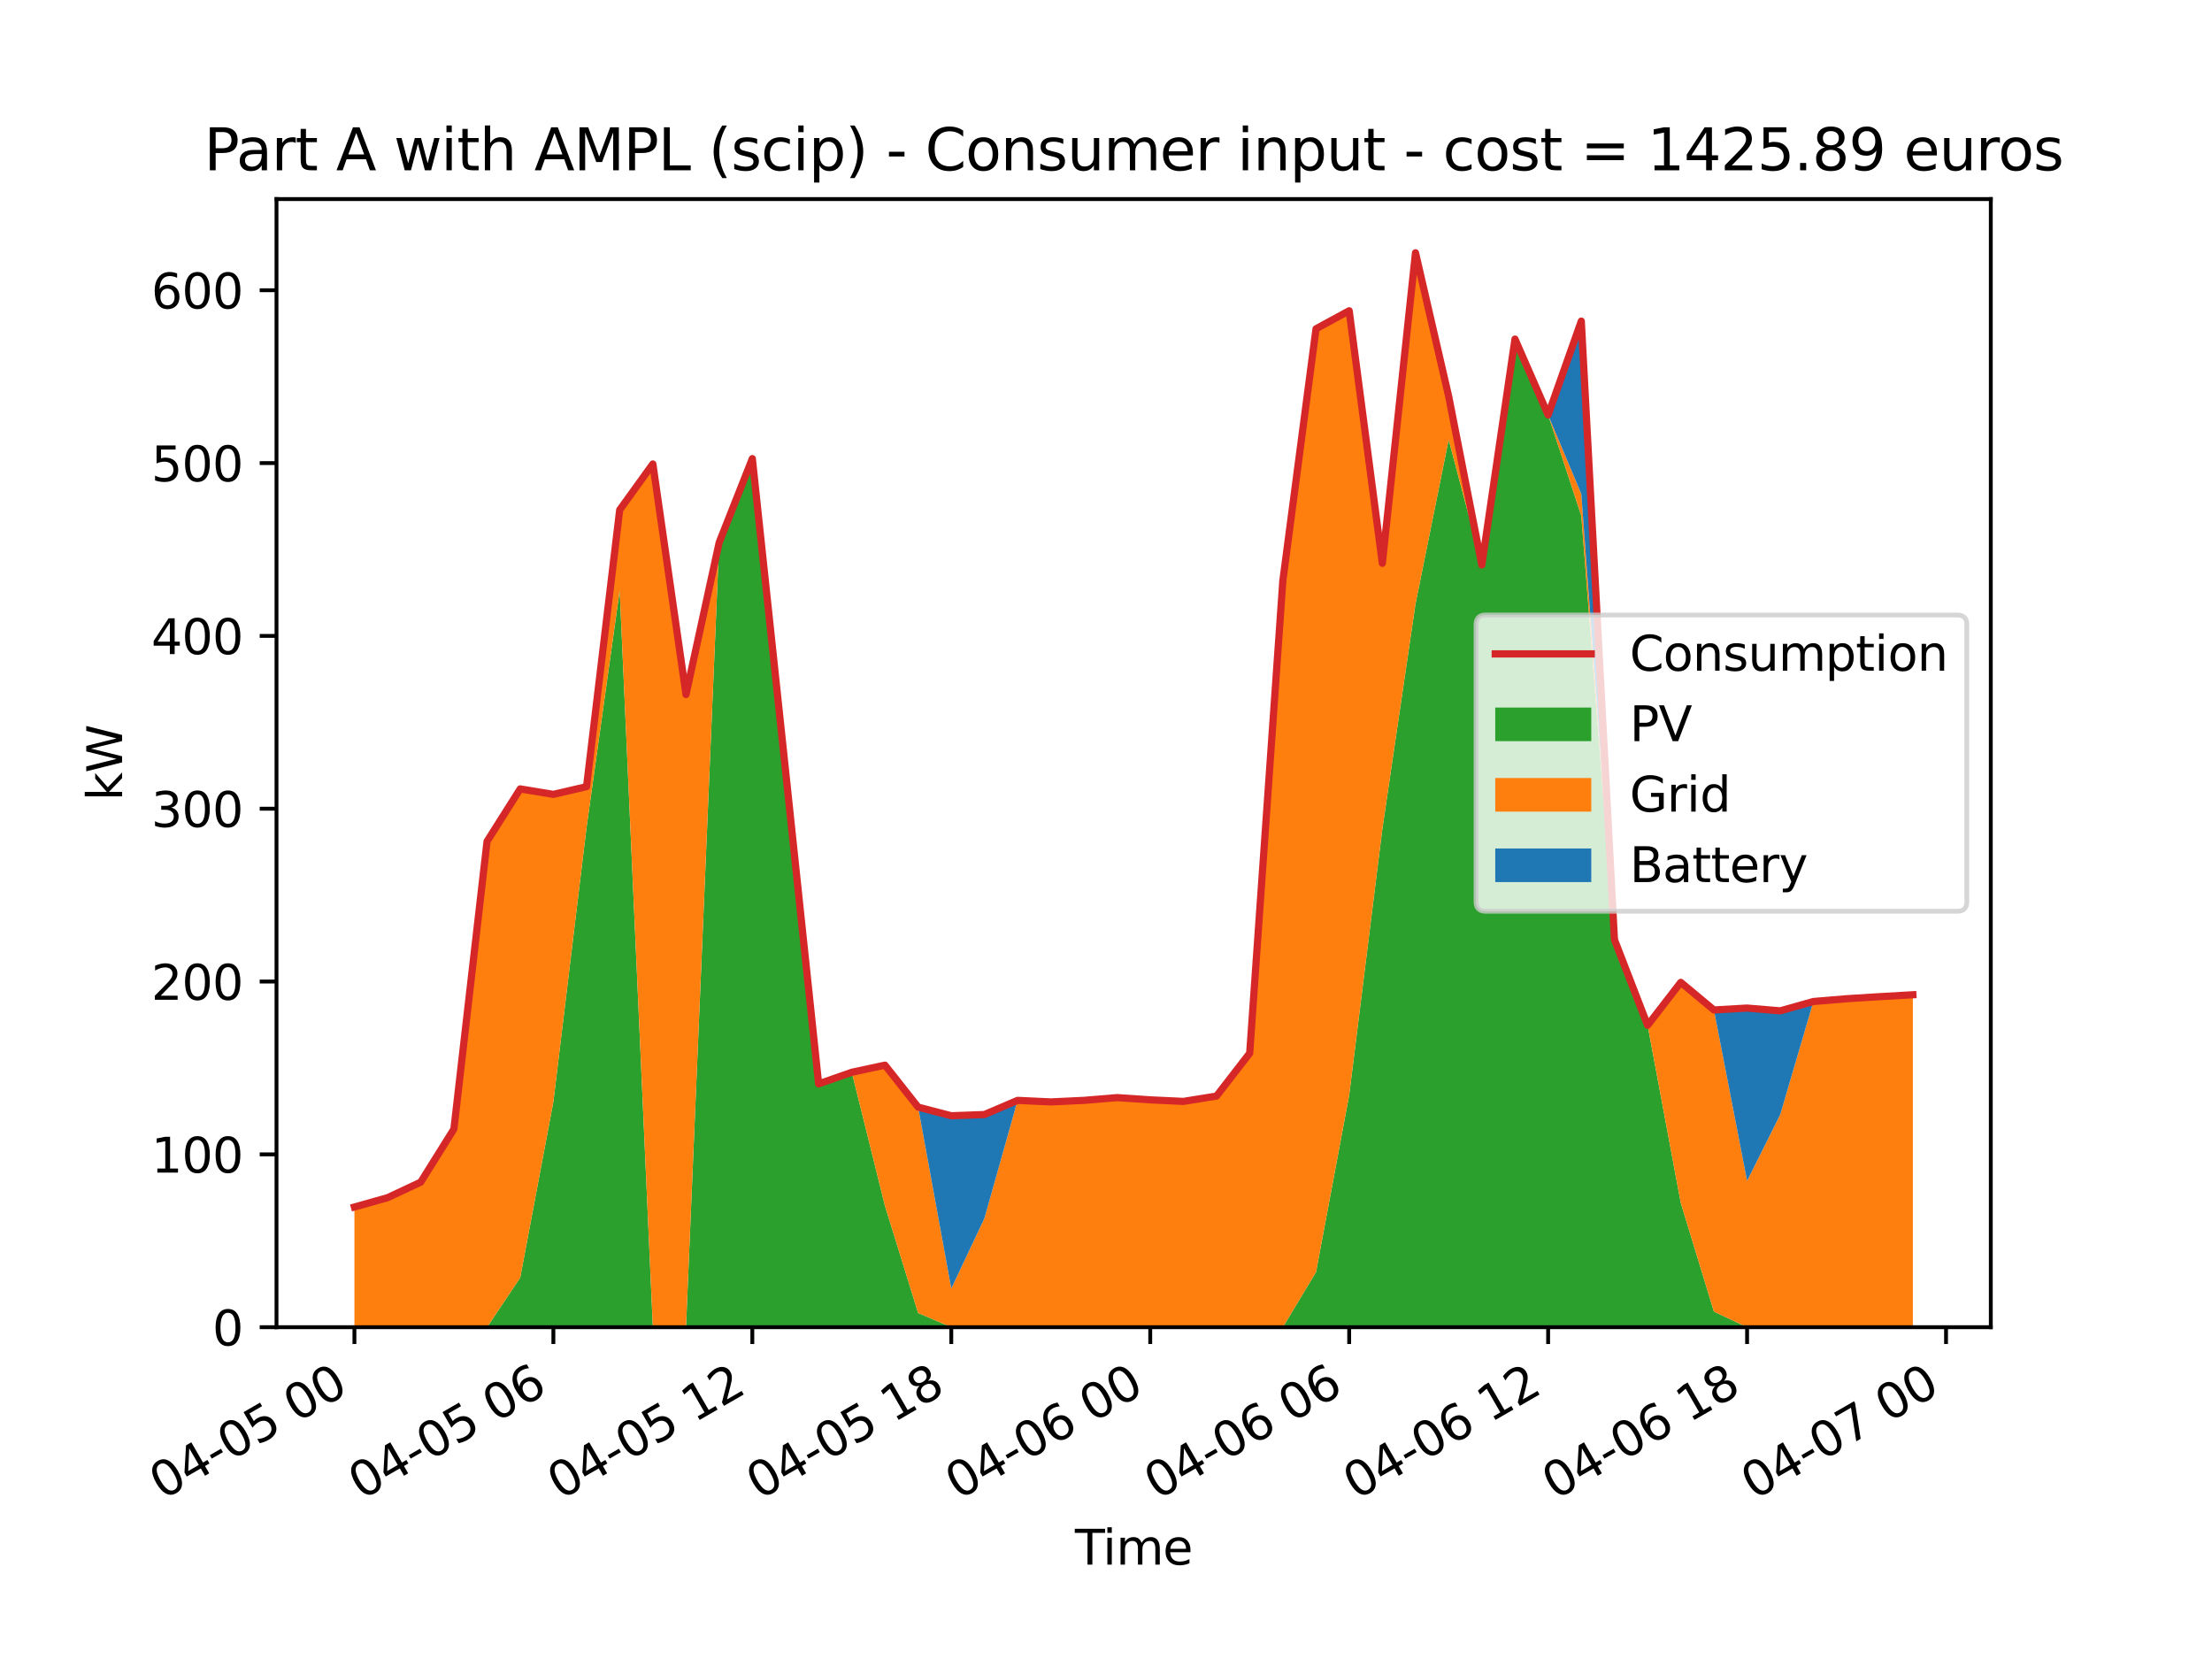 <?xml version="1.0" encoding="utf-8" standalone="no"?>
<!DOCTYPE svg PUBLIC "-//W3C//DTD SVG 1.1//EN"
  "http://www.w3.org/Graphics/SVG/1.1/DTD/svg11.dtd">
<svg xmlns:xlink="http://www.w3.org/1999/xlink" width="460.8pt" height="345.6pt" viewBox="0 0 460.8 345.6" xmlns="http://www.w3.org/2000/svg" version="1.1">
 <defs>
  <style type="text/css">*{stroke-linejoin: round; stroke-linecap: butt}</style>
 </defs>
 <g id="figure_1">
  <g id="patch_1">
   <path d="M 0 345.6 
L 460.8 345.6 
L 460.8 0 
L 0 0 
z
" style="fill: #ffffff"/>
  </g>
  <g id="axes_1">
   <g id="patch_2">
    <path d="M 57.6 276.48 
L 414.72 276.48 
L 414.72 41.472 
L 57.6 41.472 
z
" style="fill: #ffffff"/>
   </g>
   <g id="FillBetweenPolyCollection_1">
    <path d="M 73.833 276.48 
L 73.833 276.48 
L 80.74 276.48 
L 87.648 276.48 
L 94.555 276.48 
L 101.463 276.48 
L 108.37 276.48 
L 115.278 276.48 
L 122.186 276.48 
L 129.093 276.48 
L 136.001 276.48 
L 142.908 276.48 
L 149.816 276.48 
L 156.723 276.48 
L 163.631 276.48 
L 170.538 276.48 
L 177.446 276.48 
L 184.353 276.48 
L 191.261 276.48 
L 198.169 276.48 
L 205.076 276.48 
L 211.984 276.48 
L 218.891 276.48 
L 225.799 276.48 
L 232.706 276.48 
L 239.614 276.48 
L 246.521 276.48 
L 253.429 276.48 
L 260.336 276.48 
L 267.244 276.48 
L 274.151 276.48 
L 281.059 276.48 
L 287.967 276.48 
L 294.874 276.48 
L 301.782 276.48 
L 308.689 276.48 
L 315.597 276.48 
L 322.504 276.48 
L 329.412 276.48 
L 336.319 276.48 
L 343.227 276.48 
L 350.134 276.48 
L 357.042 276.48 
L 363.95 276.48 
L 370.857 276.48 
L 377.765 276.48 
L 384.672 276.48 
L 391.58 276.48 
L 398.487 276.48 
L 398.487 276.48 
L 398.487 276.48 
L 391.58 276.48 
L 384.672 276.48 
L 377.765 276.48 
L 370.857 276.48 
L 363.95 276.48 
L 357.042 273.228 
L 350.134 250.578 
L 343.227 213.59 
L 336.319 195.737 
L 329.412 107.442 
L 322.504 86.435 
L 315.597 70.637 
L 308.689 117.687 
L 301.782 91.593 
L 294.874 125.804 
L 287.967 172.698 
L 281.059 228.133 
L 274.151 264.995 
L 267.244 276.479 
L 260.336 276.48 
L 253.429 276.48 
L 246.521 276.48 
L 239.614 276.48 
L 232.706 276.48 
L 225.799 276.48 
L 218.891 276.48 
L 211.984 276.48 
L 205.076 276.48 
L 198.169 276.48 
L 191.261 273.517 
L 184.353 251.199 
L 177.446 223.374 
L 170.538 225.79 
L 163.631 160.414 
L 156.723 95.539 
L 149.816 113.02 
L 142.908 276.48 
L 136.001 276.48 
L 129.093 122.977 
L 122.186 172.388 
L 115.278 229.52 
L 108.37 266.156 
L 101.463 276.48 
L 94.555 276.48 
L 87.648 276.48 
L 80.74 276.48 
L 73.833 276.48 
z
" clip-path="url(#pc0f79b8532)" style="fill: #2ca02c"/>
   </g>
   <g id="FillBetweenPolyCollection_2">
    <path d="M 73.833 251.443 
L 73.833 276.48 
L 80.74 276.48 
L 87.648 276.48 
L 94.555 276.48 
L 101.463 276.48 
L 108.37 266.156 
L 115.278 229.52 
L 122.186 172.388 
L 129.093 122.977 
L 136.001 276.48 
L 142.908 276.48 
L 149.816 113.02 
L 156.723 95.539 
L 163.631 160.414 
L 170.538 225.79 
L 177.446 223.374 
L 184.353 251.199 
L 191.261 273.517 
L 198.169 276.48 
L 205.076 276.48 
L 211.984 276.48 
L 218.891 276.48 
L 225.799 276.48 
L 232.706 276.48 
L 239.614 276.48 
L 246.521 276.48 
L 253.429 276.48 
L 260.336 276.48 
L 267.244 276.479 
L 274.151 264.995 
L 281.059 228.133 
L 287.967 172.698 
L 294.874 125.804 
L 301.782 91.593 
L 308.689 117.687 
L 315.597 70.637 
L 322.504 86.435 
L 329.412 107.442 
L 336.319 195.737 
L 343.227 213.59 
L 350.134 250.578 
L 357.042 273.228 
L 363.95 276.48 
L 370.857 276.48 
L 377.765 276.48 
L 384.672 276.48 
L 391.58 276.48 
L 398.487 276.48 
L 398.487 207.227 
L 398.487 207.227 
L 391.58 207.623 
L 384.672 208.055 
L 377.765 208.631 
L 370.857 232.178 
L 363.95 246.003 
L 357.042 210.394 
L 350.134 204.644 
L 343.227 213.59 
L 336.319 195.737 
L 329.412 102.899 
L 322.504 86.435 
L 315.597 70.637 
L 308.689 117.687 
L 301.782 82.563 
L 294.874 52.663 
L 287.967 117.349 
L 281.059 64.736 
L 274.151 68.495 
L 267.244 120.936 
L 260.336 219.398 
L 253.429 228.327 
L 246.521 229.443 
L 239.614 229.119 
L 232.706 228.651 
L 225.799 229.227 
L 218.891 229.551 
L 211.984 229.227 
L 205.076 253.782 
L 198.169 268.435 
L 191.261 230.634 
L 184.353 221.889 
L 177.446 223.374 
L 170.538 225.79 
L 163.631 160.414 
L 156.723 95.539 
L 149.816 113.02 
L 142.908 144.684 
L 136.001 96.651 
L 129.093 106.223 
L 122.186 163.874 
L 115.278 165.483 
L 108.37 164.343 
L 101.463 175.268 
L 94.555 235.205 
L 87.648 246.258 
L 80.74 249.498 
L 73.833 251.443 
z
" clip-path="url(#pc0f79b8532)" style="fill: #ff7f0e"/>
   </g>
   <g id="FillBetweenPolyCollection_3">
    <path d="M 73.833 251.443 
L 73.833 251.443 
L 80.74 249.498 
L 87.648 246.258 
L 94.555 235.205 
L 101.463 175.268 
L 108.37 164.343 
L 115.278 165.483 
L 122.186 163.874 
L 129.093 106.223 
L 136.001 96.651 
L 142.908 144.684 
L 149.816 113.02 
L 156.723 95.539 
L 163.631 160.414 
L 170.538 225.79 
L 177.446 223.374 
L 184.353 221.889 
L 191.261 230.634 
L 198.169 268.435 
L 205.076 253.782 
L 211.984 229.227 
L 218.891 229.551 
L 225.799 229.227 
L 232.706 228.651 
L 239.614 229.119 
L 246.521 229.443 
L 253.429 228.327 
L 260.336 219.398 
L 267.244 120.936 
L 274.151 68.495 
L 281.059 64.736 
L 287.967 117.349 
L 294.874 52.663 
L 301.782 82.563 
L 308.689 117.687 
L 315.597 70.637 
L 322.504 86.435 
L 329.412 102.899 
L 336.319 195.737 
L 343.227 213.59 
L 350.134 204.644 
L 357.042 210.394 
L 363.95 246.003 
L 370.857 232.178 
L 377.765 208.631 
L 384.672 208.055 
L 391.58 207.623 
L 398.487 207.227 
L 398.487 207.227 
L 398.487 207.227 
L 391.58 207.623 
L 384.672 208.055 
L 377.765 208.631 
L 370.857 210.575 
L 363.95 209.999 
L 357.042 210.394 
L 350.134 204.644 
L 343.227 213.59 
L 336.319 195.737 
L 329.412 66.895 
L 322.504 86.435 
L 315.597 70.637 
L 308.689 117.687 
L 301.782 82.563 
L 294.874 52.663 
L 287.967 117.349 
L 281.059 64.736 
L 274.151 68.495 
L 267.244 120.936 
L 260.336 219.398 
L 253.429 228.327 
L 246.521 229.443 
L 239.614 229.119 
L 232.706 228.651 
L 225.799 229.227 
L 218.891 229.551 
L 211.984 229.227 
L 205.076 232.179 
L 198.169 232.431 
L 191.261 230.634 
L 184.353 221.889 
L 177.446 223.374 
L 170.538 225.79 
L 163.631 160.414 
L 156.723 95.539 
L 149.816 113.02 
L 142.908 144.684 
L 136.001 96.651 
L 129.093 106.223 
L 122.186 163.874 
L 115.278 165.483 
L 108.37 164.343 
L 101.463 175.268 
L 94.555 235.205 
L 87.648 246.258 
L 80.74 249.498 
L 73.833 251.443 
z
" clip-path="url(#pc0f79b8532)" style="fill: #1f77b4"/>
   </g>
   <g id="matplotlib.axis_1">
    <g id="xtick_1">
     <g id="line2d_1">
      <defs>
       <path id="md1199a2b1f" d="M 0 0 
L 0 3.5 
" style="stroke: #000000; stroke-width: 0.8"/>
      </defs>
      <g>
       <use xlink:href="#md1199a2b1f" x="73.833" y="276.48" style="stroke: #000000; stroke-width: 0.8"/>
      </g>
     </g>
     <g id="text_1">
      <!-- 04-05 00 -->
      <g transform="translate(33.856 312.541) rotate(-30) scale(0.1 -0.1)">
       <defs>
        <path id="DejaVuSans-30" d="M 2034 4250 
Q 1547 4250 1301 3770 
Q 1056 3291 1056 2328 
Q 1056 1369 1301 889 
Q 1547 409 2034 409 
Q 2525 409 2770 889 
Q 3016 1369 3016 2328 
Q 3016 3291 2770 3770 
Q 2525 4250 2034 4250 
z
M 2034 4750 
Q 2819 4750 3233 4129 
Q 3647 3509 3647 2328 
Q 3647 1150 3233 529 
Q 2819 -91 2034 -91 
Q 1250 -91 836 529 
Q 422 1150 422 2328 
Q 422 3509 836 4129 
Q 1250 4750 2034 4750 
z
" transform="scale(0.016)"/>
        <path id="DejaVuSans-34" d="M 2419 4116 
L 825 1625 
L 2419 1625 
L 2419 4116 
z
M 2253 4666 
L 3047 4666 
L 3047 1625 
L 3713 1625 
L 3713 1100 
L 3047 1100 
L 3047 0 
L 2419 0 
L 2419 1100 
L 313 1100 
L 313 1709 
L 2253 4666 
z
" transform="scale(0.016)"/>
        <path id="DejaVuSans-2d" d="M 313 2009 
L 1997 2009 
L 1997 1497 
L 313 1497 
L 313 2009 
z
" transform="scale(0.016)"/>
        <path id="DejaVuSans-35" d="M 691 4666 
L 3169 4666 
L 3169 4134 
L 1269 4134 
L 1269 2991 
Q 1406 3038 1543 3061 
Q 1681 3084 1819 3084 
Q 2600 3084 3056 2656 
Q 3513 2228 3513 1497 
Q 3513 744 3044 326 
Q 2575 -91 1722 -91 
Q 1428 -91 1123 -41 
Q 819 9 494 109 
L 494 744 
Q 775 591 1075 516 
Q 1375 441 1709 441 
Q 2250 441 2565 725 
Q 2881 1009 2881 1497 
Q 2881 1984 2565 2268 
Q 2250 2553 1709 2553 
Q 1456 2553 1204 2497 
Q 953 2441 691 2322 
L 691 4666 
z
" transform="scale(0.016)"/>
        <path id="DejaVuSans-20" transform="scale(0.016)"/>
       </defs>
       <use xlink:href="#DejaVuSans-30"/>
       <use xlink:href="#DejaVuSans-34" transform="translate(63.623 0)"/>
       <use xlink:href="#DejaVuSans-2d" transform="translate(127.246 0)"/>
       <use xlink:href="#DejaVuSans-30" transform="translate(163.33 0)"/>
       <use xlink:href="#DejaVuSans-35" transform="translate(226.953 0)"/>
       <use xlink:href="#DejaVuSans-20" transform="translate(290.576 0)"/>
       <use xlink:href="#DejaVuSans-30" transform="translate(322.363 0)"/>
       <use xlink:href="#DejaVuSans-30" transform="translate(385.986 0)"/>
      </g>
     </g>
    </g>
    <g id="xtick_2">
     <g id="line2d_2">
      <g>
       <use xlink:href="#md1199a2b1f" x="115.278" y="276.48" style="stroke: #000000; stroke-width: 0.8"/>
      </g>
     </g>
     <g id="text_2">
      <!-- 04-05 06 -->
      <g transform="translate(75.301 312.541) rotate(-30) scale(0.1 -0.1)">
       <defs>
        <path id="DejaVuSans-36" d="M 2113 2584 
Q 1688 2584 1439 2293 
Q 1191 2003 1191 1497 
Q 1191 994 1439 701 
Q 1688 409 2113 409 
Q 2538 409 2786 701 
Q 3034 994 3034 1497 
Q 3034 2003 2786 2293 
Q 2538 2584 2113 2584 
z
M 3366 4563 
L 3366 3988 
Q 3128 4100 2886 4159 
Q 2644 4219 2406 4219 
Q 1781 4219 1451 3797 
Q 1122 3375 1075 2522 
Q 1259 2794 1537 2939 
Q 1816 3084 2150 3084 
Q 2853 3084 3261 2657 
Q 3669 2231 3669 1497 
Q 3669 778 3244 343 
Q 2819 -91 2113 -91 
Q 1303 -91 875 529 
Q 447 1150 447 2328 
Q 447 3434 972 4092 
Q 1497 4750 2381 4750 
Q 2619 4750 2861 4703 
Q 3103 4656 3366 4563 
z
" transform="scale(0.016)"/>
       </defs>
       <use xlink:href="#DejaVuSans-30"/>
       <use xlink:href="#DejaVuSans-34" transform="translate(63.623 0)"/>
       <use xlink:href="#DejaVuSans-2d" transform="translate(127.246 0)"/>
       <use xlink:href="#DejaVuSans-30" transform="translate(163.33 0)"/>
       <use xlink:href="#DejaVuSans-35" transform="translate(226.953 0)"/>
       <use xlink:href="#DejaVuSans-20" transform="translate(290.576 0)"/>
       <use xlink:href="#DejaVuSans-30" transform="translate(322.363 0)"/>
       <use xlink:href="#DejaVuSans-36" transform="translate(385.986 0)"/>
      </g>
     </g>
    </g>
    <g id="xtick_3">
     <g id="line2d_3">
      <g>
       <use xlink:href="#md1199a2b1f" x="156.723" y="276.48" style="stroke: #000000; stroke-width: 0.8"/>
      </g>
     </g>
     <g id="text_3">
      <!-- 04-05 12 -->
      <g transform="translate(116.746 312.541) rotate(-30) scale(0.1 -0.1)">
       <defs>
        <path id="DejaVuSans-31" d="M 794 531 
L 1825 531 
L 1825 4091 
L 703 3866 
L 703 4441 
L 1819 4666 
L 2450 4666 
L 2450 531 
L 3481 531 
L 3481 0 
L 794 0 
L 794 531 
z
" transform="scale(0.016)"/>
        <path id="DejaVuSans-32" d="M 1228 531 
L 3431 531 
L 3431 0 
L 469 0 
L 469 531 
Q 828 903 1448 1529 
Q 2069 2156 2228 2338 
Q 2531 2678 2651 2914 
Q 2772 3150 2772 3378 
Q 2772 3750 2511 3984 
Q 2250 4219 1831 4219 
Q 1534 4219 1204 4116 
Q 875 4013 500 3803 
L 500 4441 
Q 881 4594 1212 4672 
Q 1544 4750 1819 4750 
Q 2544 4750 2975 4387 
Q 3406 4025 3406 3419 
Q 3406 3131 3298 2873 
Q 3191 2616 2906 2266 
Q 2828 2175 2409 1742 
Q 1991 1309 1228 531 
z
" transform="scale(0.016)"/>
       </defs>
       <use xlink:href="#DejaVuSans-30"/>
       <use xlink:href="#DejaVuSans-34" transform="translate(63.623 0)"/>
       <use xlink:href="#DejaVuSans-2d" transform="translate(127.246 0)"/>
       <use xlink:href="#DejaVuSans-30" transform="translate(163.33 0)"/>
       <use xlink:href="#DejaVuSans-35" transform="translate(226.953 0)"/>
       <use xlink:href="#DejaVuSans-20" transform="translate(290.576 0)"/>
       <use xlink:href="#DejaVuSans-31" transform="translate(322.363 0)"/>
       <use xlink:href="#DejaVuSans-32" transform="translate(385.986 0)"/>
      </g>
     </g>
    </g>
    <g id="xtick_4">
     <g id="line2d_4">
      <g>
       <use xlink:href="#md1199a2b1f" x="198.169" y="276.48" style="stroke: #000000; stroke-width: 0.8"/>
      </g>
     </g>
     <g id="text_4">
      <!-- 04-05 18 -->
      <g transform="translate(158.191 312.541) rotate(-30) scale(0.1 -0.1)">
       <defs>
        <path id="DejaVuSans-38" d="M 2034 2216 
Q 1584 2216 1326 1975 
Q 1069 1734 1069 1313 
Q 1069 891 1326 650 
Q 1584 409 2034 409 
Q 2484 409 2743 651 
Q 3003 894 3003 1313 
Q 3003 1734 2745 1975 
Q 2488 2216 2034 2216 
z
M 1403 2484 
Q 997 2584 770 2862 
Q 544 3141 544 3541 
Q 544 4100 942 4425 
Q 1341 4750 2034 4750 
Q 2731 4750 3128 4425 
Q 3525 4100 3525 3541 
Q 3525 3141 3298 2862 
Q 3072 2584 2669 2484 
Q 3125 2378 3379 2068 
Q 3634 1759 3634 1313 
Q 3634 634 3220 271 
Q 2806 -91 2034 -91 
Q 1263 -91 848 271 
Q 434 634 434 1313 
Q 434 1759 690 2068 
Q 947 2378 1403 2484 
z
M 1172 3481 
Q 1172 3119 1398 2916 
Q 1625 2713 2034 2713 
Q 2441 2713 2670 2916 
Q 2900 3119 2900 3481 
Q 2900 3844 2670 4047 
Q 2441 4250 2034 4250 
Q 1625 4250 1398 4047 
Q 1172 3844 1172 3481 
z
" transform="scale(0.016)"/>
       </defs>
       <use xlink:href="#DejaVuSans-30"/>
       <use xlink:href="#DejaVuSans-34" transform="translate(63.623 0)"/>
       <use xlink:href="#DejaVuSans-2d" transform="translate(127.246 0)"/>
       <use xlink:href="#DejaVuSans-30" transform="translate(163.33 0)"/>
       <use xlink:href="#DejaVuSans-35" transform="translate(226.953 0)"/>
       <use xlink:href="#DejaVuSans-20" transform="translate(290.576 0)"/>
       <use xlink:href="#DejaVuSans-31" transform="translate(322.363 0)"/>
       <use xlink:href="#DejaVuSans-38" transform="translate(385.986 0)"/>
      </g>
     </g>
    </g>
    <g id="xtick_5">
     <g id="line2d_5">
      <g>
       <use xlink:href="#md1199a2b1f" x="239.614" y="276.48" style="stroke: #000000; stroke-width: 0.8"/>
      </g>
     </g>
     <g id="text_5">
      <!-- 04-06 00 -->
      <g transform="translate(199.637 312.541) rotate(-30) scale(0.1 -0.1)">
       <use xlink:href="#DejaVuSans-30"/>
       <use xlink:href="#DejaVuSans-34" transform="translate(63.623 0)"/>
       <use xlink:href="#DejaVuSans-2d" transform="translate(127.246 0)"/>
       <use xlink:href="#DejaVuSans-30" transform="translate(163.33 0)"/>
       <use xlink:href="#DejaVuSans-36" transform="translate(226.953 0)"/>
       <use xlink:href="#DejaVuSans-20" transform="translate(290.576 0)"/>
       <use xlink:href="#DejaVuSans-30" transform="translate(322.363 0)"/>
       <use xlink:href="#DejaVuSans-30" transform="translate(385.986 0)"/>
      </g>
     </g>
    </g>
    <g id="xtick_6">
     <g id="line2d_6">
      <g>
       <use xlink:href="#md1199a2b1f" x="281.059" y="276.48" style="stroke: #000000; stroke-width: 0.8"/>
      </g>
     </g>
     <g id="text_6">
      <!-- 04-06 06 -->
      <g transform="translate(241.082 312.541) rotate(-30) scale(0.1 -0.1)">
       <use xlink:href="#DejaVuSans-30"/>
       <use xlink:href="#DejaVuSans-34" transform="translate(63.623 0)"/>
       <use xlink:href="#DejaVuSans-2d" transform="translate(127.246 0)"/>
       <use xlink:href="#DejaVuSans-30" transform="translate(163.33 0)"/>
       <use xlink:href="#DejaVuSans-36" transform="translate(226.953 0)"/>
       <use xlink:href="#DejaVuSans-20" transform="translate(290.576 0)"/>
       <use xlink:href="#DejaVuSans-30" transform="translate(322.363 0)"/>
       <use xlink:href="#DejaVuSans-36" transform="translate(385.986 0)"/>
      </g>
     </g>
    </g>
    <g id="xtick_7">
     <g id="line2d_7">
      <g>
       <use xlink:href="#md1199a2b1f" x="322.504" y="276.48" style="stroke: #000000; stroke-width: 0.8"/>
      </g>
     </g>
     <g id="text_7">
      <!-- 04-06 12 -->
      <g transform="translate(282.527 312.541) rotate(-30) scale(0.1 -0.1)">
       <use xlink:href="#DejaVuSans-30"/>
       <use xlink:href="#DejaVuSans-34" transform="translate(63.623 0)"/>
       <use xlink:href="#DejaVuSans-2d" transform="translate(127.246 0)"/>
       <use xlink:href="#DejaVuSans-30" transform="translate(163.33 0)"/>
       <use xlink:href="#DejaVuSans-36" transform="translate(226.953 0)"/>
       <use xlink:href="#DejaVuSans-20" transform="translate(290.576 0)"/>
       <use xlink:href="#DejaVuSans-31" transform="translate(322.363 0)"/>
       <use xlink:href="#DejaVuSans-32" transform="translate(385.986 0)"/>
      </g>
     </g>
    </g>
    <g id="xtick_8">
     <g id="line2d_8">
      <g>
       <use xlink:href="#md1199a2b1f" x="363.95" y="276.48" style="stroke: #000000; stroke-width: 0.8"/>
      </g>
     </g>
     <g id="text_8">
      <!-- 04-06 18 -->
      <g transform="translate(323.972 312.541) rotate(-30) scale(0.1 -0.1)">
       <use xlink:href="#DejaVuSans-30"/>
       <use xlink:href="#DejaVuSans-34" transform="translate(63.623 0)"/>
       <use xlink:href="#DejaVuSans-2d" transform="translate(127.246 0)"/>
       <use xlink:href="#DejaVuSans-30" transform="translate(163.33 0)"/>
       <use xlink:href="#DejaVuSans-36" transform="translate(226.953 0)"/>
       <use xlink:href="#DejaVuSans-20" transform="translate(290.576 0)"/>
       <use xlink:href="#DejaVuSans-31" transform="translate(322.363 0)"/>
       <use xlink:href="#DejaVuSans-38" transform="translate(385.986 0)"/>
      </g>
     </g>
    </g>
    <g id="xtick_9">
     <g id="line2d_9">
      <g>
       <use xlink:href="#md1199a2b1f" x="405.395" y="276.48" style="stroke: #000000; stroke-width: 0.8"/>
      </g>
     </g>
     <g id="text_9">
      <!-- 04-07 00 -->
      <g transform="translate(365.418 312.541) rotate(-30) scale(0.1 -0.1)">
       <defs>
        <path id="DejaVuSans-37" d="M 525 4666 
L 3525 4666 
L 3525 4397 
L 1831 0 
L 1172 0 
L 2766 4134 
L 525 4134 
L 525 4666 
z
" transform="scale(0.016)"/>
       </defs>
       <use xlink:href="#DejaVuSans-30"/>
       <use xlink:href="#DejaVuSans-34" transform="translate(63.623 0)"/>
       <use xlink:href="#DejaVuSans-2d" transform="translate(127.246 0)"/>
       <use xlink:href="#DejaVuSans-30" transform="translate(163.33 0)"/>
       <use xlink:href="#DejaVuSans-37" transform="translate(226.953 0)"/>
       <use xlink:href="#DejaVuSans-20" transform="translate(290.576 0)"/>
       <use xlink:href="#DejaVuSans-30" transform="translate(322.363 0)"/>
       <use xlink:href="#DejaVuSans-30" transform="translate(385.986 0)"/>
      </g>
     </g>
    </g>
    <g id="text_10">
     <!-- Time -->
     <g transform="translate(223.926 325.94) scale(0.1 -0.1)">
      <defs>
       <path id="DejaVuSans-54" d="M -19 4666 
L 3928 4666 
L 3928 4134 
L 2272 4134 
L 2272 0 
L 1638 0 
L 1638 4134 
L -19 4134 
L -19 4666 
z
" transform="scale(0.016)"/>
       <path id="DejaVuSans-69" d="M 603 3500 
L 1178 3500 
L 1178 0 
L 603 0 
L 603 3500 
z
M 603 4863 
L 1178 4863 
L 1178 4134 
L 603 4134 
L 603 4863 
z
" transform="scale(0.016)"/>
       <path id="DejaVuSans-6d" d="M 3328 2828 
Q 3544 3216 3844 3400 
Q 4144 3584 4550 3584 
Q 5097 3584 5394 3201 
Q 5691 2819 5691 2113 
L 5691 0 
L 5113 0 
L 5113 2094 
Q 5113 2597 4934 2840 
Q 4756 3084 4391 3084 
Q 3944 3084 3684 2787 
Q 3425 2491 3425 1978 
L 3425 0 
L 2847 0 
L 2847 2094 
Q 2847 2600 2669 2842 
Q 2491 3084 2119 3084 
Q 1678 3084 1418 2786 
Q 1159 2488 1159 1978 
L 1159 0 
L 581 0 
L 581 3500 
L 1159 3500 
L 1159 2956 
Q 1356 3278 1631 3431 
Q 1906 3584 2284 3584 
Q 2666 3584 2933 3390 
Q 3200 3197 3328 2828 
z
" transform="scale(0.016)"/>
       <path id="DejaVuSans-65" d="M 3597 1894 
L 3597 1613 
L 953 1613 
Q 991 1019 1311 708 
Q 1631 397 2203 397 
Q 2534 397 2845 478 
Q 3156 559 3463 722 
L 3463 178 
Q 3153 47 2828 -22 
Q 2503 -91 2169 -91 
Q 1331 -91 842 396 
Q 353 884 353 1716 
Q 353 2575 817 3079 
Q 1281 3584 2069 3584 
Q 2775 3584 3186 3129 
Q 3597 2675 3597 1894 
z
M 3022 2063 
Q 3016 2534 2758 2815 
Q 2500 3097 2075 3097 
Q 1594 3097 1305 2825 
Q 1016 2553 972 2059 
L 3022 2063 
z
" transform="scale(0.016)"/>
      </defs>
      <use xlink:href="#DejaVuSans-54"/>
      <use xlink:href="#DejaVuSans-69" transform="translate(57.959 0)"/>
      <use xlink:href="#DejaVuSans-6d" transform="translate(85.742 0)"/>
      <use xlink:href="#DejaVuSans-65" transform="translate(183.154 0)"/>
     </g>
    </g>
   </g>
   <g id="matplotlib.axis_2">
    <g id="ytick_1">
     <g id="line2d_10">
      <defs>
       <path id="m6282d51a03" d="M 0 0 
L -3.5 0 
" style="stroke: #000000; stroke-width: 0.8"/>
      </defs>
      <g>
       <use xlink:href="#m6282d51a03" x="57.6" y="276.48" style="stroke: #000000; stroke-width: 0.8"/>
      </g>
     </g>
     <g id="text_11">
      <!-- 0 -->
      <g transform="translate(44.237 280.279) scale(0.1 -0.1)">
       <use xlink:href="#DejaVuSans-30"/>
      </g>
     </g>
    </g>
    <g id="ytick_2">
     <g id="line2d_11">
      <g>
       <use xlink:href="#m6282d51a03" x="57.6" y="240.476" style="stroke: #000000; stroke-width: 0.8"/>
      </g>
     </g>
     <g id="text_12">
      <!-- 100 -->
      <g transform="translate(31.512 244.276) scale(0.1 -0.1)">
       <use xlink:href="#DejaVuSans-31"/>
       <use xlink:href="#DejaVuSans-30" transform="translate(63.623 0)"/>
       <use xlink:href="#DejaVuSans-30" transform="translate(127.246 0)"/>
      </g>
     </g>
    </g>
    <g id="ytick_3">
     <g id="line2d_12">
      <g>
       <use xlink:href="#m6282d51a03" x="57.6" y="204.473" style="stroke: #000000; stroke-width: 0.8"/>
      </g>
     </g>
     <g id="text_13">
      <!-- 200 -->
      <g transform="translate(31.512 208.272) scale(0.1 -0.1)">
       <use xlink:href="#DejaVuSans-32"/>
       <use xlink:href="#DejaVuSans-30" transform="translate(63.623 0)"/>
       <use xlink:href="#DejaVuSans-30" transform="translate(127.246 0)"/>
      </g>
     </g>
    </g>
    <g id="ytick_4">
     <g id="line2d_13">
      <g>
       <use xlink:href="#m6282d51a03" x="57.6" y="168.469" style="stroke: #000000; stroke-width: 0.8"/>
      </g>
     </g>
     <g id="text_14">
      <!-- 300 -->
      <g transform="translate(31.512 172.269) scale(0.1 -0.1)">
       <defs>
        <path id="DejaVuSans-33" d="M 2597 2516 
Q 3050 2419 3304 2112 
Q 3559 1806 3559 1356 
Q 3559 666 3084 287 
Q 2609 -91 1734 -91 
Q 1441 -91 1130 -33 
Q 819 25 488 141 
L 488 750 
Q 750 597 1062 519 
Q 1375 441 1716 441 
Q 2309 441 2620 675 
Q 2931 909 2931 1356 
Q 2931 1769 2642 2001 
Q 2353 2234 1838 2234 
L 1294 2234 
L 1294 2753 
L 1863 2753 
Q 2328 2753 2575 2939 
Q 2822 3125 2822 3475 
Q 2822 3834 2567 4026 
Q 2313 4219 1838 4219 
Q 1578 4219 1281 4162 
Q 984 4106 628 3988 
L 628 4550 
Q 988 4650 1302 4700 
Q 1616 4750 1894 4750 
Q 2613 4750 3031 4423 
Q 3450 4097 3450 3541 
Q 3450 3153 3228 2886 
Q 3006 2619 2597 2516 
z
" transform="scale(0.016)"/>
       </defs>
       <use xlink:href="#DejaVuSans-33"/>
       <use xlink:href="#DejaVuSans-30" transform="translate(63.623 0)"/>
       <use xlink:href="#DejaVuSans-30" transform="translate(127.246 0)"/>
      </g>
     </g>
    </g>
    <g id="ytick_5">
     <g id="line2d_14">
      <g>
       <use xlink:href="#m6282d51a03" x="57.6" y="132.466" style="stroke: #000000; stroke-width: 0.8"/>
      </g>
     </g>
     <g id="text_15">
      <!-- 400 -->
      <g transform="translate(31.512 136.265) scale(0.1 -0.1)">
       <use xlink:href="#DejaVuSans-34"/>
       <use xlink:href="#DejaVuSans-30" transform="translate(63.623 0)"/>
       <use xlink:href="#DejaVuSans-30" transform="translate(127.246 0)"/>
      </g>
     </g>
    </g>
    <g id="ytick_6">
     <g id="line2d_15">
      <g>
       <use xlink:href="#m6282d51a03" x="57.6" y="96.462" style="stroke: #000000; stroke-width: 0.8"/>
      </g>
     </g>
     <g id="text_16">
      <!-- 500 -->
      <g transform="translate(31.512 100.262) scale(0.1 -0.1)">
       <use xlink:href="#DejaVuSans-35"/>
       <use xlink:href="#DejaVuSans-30" transform="translate(63.623 0)"/>
       <use xlink:href="#DejaVuSans-30" transform="translate(127.246 0)"/>
      </g>
     </g>
    </g>
    <g id="ytick_7">
     <g id="line2d_16">
      <g>
       <use xlink:href="#m6282d51a03" x="57.6" y="60.459" style="stroke: #000000; stroke-width: 0.8"/>
      </g>
     </g>
     <g id="text_17">
      <!-- 600 -->
      <g transform="translate(31.512 64.258) scale(0.1 -0.1)">
       <use xlink:href="#DejaVuSans-36"/>
       <use xlink:href="#DejaVuSans-30" transform="translate(63.623 0)"/>
       <use xlink:href="#DejaVuSans-30" transform="translate(127.246 0)"/>
      </g>
     </g>
    </g>
    <g id="text_18">
     <!-- kW -->
     <g transform="translate(25.433 166.815) rotate(-90) scale(0.1 -0.1)">
      <defs>
       <path id="DejaVuSans-6b" d="M 581 4863 
L 1159 4863 
L 1159 1991 
L 2875 3500 
L 3609 3500 
L 1753 1863 
L 3688 0 
L 2938 0 
L 1159 1709 
L 1159 0 
L 581 0 
L 581 4863 
z
" transform="scale(0.016)"/>
       <path id="DejaVuSans-57" d="M 213 4666 
L 850 4666 
L 1831 722 
L 2809 4666 
L 3519 4666 
L 4500 722 
L 5478 4666 
L 6119 4666 
L 4947 0 
L 4153 0 
L 3169 4050 
L 2175 0 
L 1381 0 
L 213 4666 
z
" transform="scale(0.016)"/>
      </defs>
      <use xlink:href="#DejaVuSans-6b"/>
      <use xlink:href="#DejaVuSans-57" transform="translate(57.91 0)"/>
     </g>
    </g>
   </g>
   <g id="line2d_17">
    <path d="M 73.833 251.443 
L 80.74 249.498 
L 87.648 246.258 
L 94.555 235.205 
L 101.463 175.268 
L 108.37 164.343 
L 115.278 165.483 
L 122.186 163.874 
L 129.093 106.223 
L 136.001 96.651 
L 142.908 144.684 
L 149.816 113.02 
L 156.723 95.539 
L 163.631 160.414 
L 170.538 225.79 
L 177.446 223.374 
L 184.353 221.889 
L 191.261 230.634 
L 198.169 232.431 
L 205.076 232.179 
L 211.984 229.227 
L 218.891 229.551 
L 225.799 229.227 
L 232.706 228.651 
L 239.614 229.119 
L 246.521 229.443 
L 253.429 228.327 
L 260.336 219.398 
L 267.244 120.936 
L 274.151 68.495 
L 281.059 64.736 
L 287.967 117.349 
L 294.874 52.663 
L 301.782 82.563 
L 308.689 117.687 
L 315.597 70.637 
L 322.504 86.435 
L 329.412 66.895 
L 336.319 195.737 
L 343.227 213.59 
L 350.134 204.644 
L 357.042 210.394 
L 363.95 209.999 
L 370.857 210.575 
L 377.765 208.631 
L 384.672 208.055 
L 391.58 207.623 
L 398.487 207.227 
" clip-path="url(#pc0f79b8532)" style="fill: none; stroke: #d62728; stroke-width: 1.5; stroke-linecap: square"/>
   </g>
   <g id="patch_3">
    <path d="M 57.6 276.48 
L 57.6 41.472 
" style="fill: none; stroke: #000000; stroke-width: 0.8; stroke-linejoin: miter; stroke-linecap: square"/>
   </g>
   <g id="patch_4">
    <path d="M 414.72 276.48 
L 414.72 41.472 
" style="fill: none; stroke: #000000; stroke-width: 0.8; stroke-linejoin: miter; stroke-linecap: square"/>
   </g>
   <g id="patch_5">
    <path d="M 57.6 276.48 
L 414.72 276.48 
" style="fill: none; stroke: #000000; stroke-width: 0.8; stroke-linejoin: miter; stroke-linecap: square"/>
   </g>
   <g id="patch_6">
    <path d="M 57.6 41.472 
L 414.72 41.472 
" style="fill: none; stroke: #000000; stroke-width: 0.8; stroke-linejoin: miter; stroke-linecap: square"/>
   </g>
   <g id="text_19">
    <!-- Part A with AMPL (scip) - Consumer input - cost = 1425.89 euros -->
    <g transform="translate(42.509 35.472) scale(0.12 -0.12)">
     <defs>
      <path id="DejaVuSans-50" d="M 1259 4147 
L 1259 2394 
L 2053 2394 
Q 2494 2394 2734 2622 
Q 2975 2850 2975 3272 
Q 2975 3691 2734 3919 
Q 2494 4147 2053 4147 
L 1259 4147 
z
M 628 4666 
L 2053 4666 
Q 2838 4666 3239 4311 
Q 3641 3956 3641 3272 
Q 3641 2581 3239 2228 
Q 2838 1875 2053 1875 
L 1259 1875 
L 1259 0 
L 628 0 
L 628 4666 
z
" transform="scale(0.016)"/>
      <path id="DejaVuSans-61" d="M 2194 1759 
Q 1497 1759 1228 1600 
Q 959 1441 959 1056 
Q 959 750 1161 570 
Q 1363 391 1709 391 
Q 2188 391 2477 730 
Q 2766 1069 2766 1631 
L 2766 1759 
L 2194 1759 
z
M 3341 1997 
L 3341 0 
L 2766 0 
L 2766 531 
Q 2569 213 2275 61 
Q 1981 -91 1556 -91 
Q 1019 -91 701 211 
Q 384 513 384 1019 
Q 384 1609 779 1909 
Q 1175 2209 1959 2209 
L 2766 2209 
L 2766 2266 
Q 2766 2663 2505 2880 
Q 2244 3097 1772 3097 
Q 1472 3097 1187 3025 
Q 903 2953 641 2809 
L 641 3341 
Q 956 3463 1253 3523 
Q 1550 3584 1831 3584 
Q 2591 3584 2966 3190 
Q 3341 2797 3341 1997 
z
" transform="scale(0.016)"/>
      <path id="DejaVuSans-72" d="M 2631 2963 
Q 2534 3019 2420 3045 
Q 2306 3072 2169 3072 
Q 1681 3072 1420 2755 
Q 1159 2438 1159 1844 
L 1159 0 
L 581 0 
L 581 3500 
L 1159 3500 
L 1159 2956 
Q 1341 3275 1631 3429 
Q 1922 3584 2338 3584 
Q 2397 3584 2469 3576 
Q 2541 3569 2628 3553 
L 2631 2963 
z
" transform="scale(0.016)"/>
      <path id="DejaVuSans-74" d="M 1172 4494 
L 1172 3500 
L 2356 3500 
L 2356 3053 
L 1172 3053 
L 1172 1153 
Q 1172 725 1289 603 
Q 1406 481 1766 481 
L 2356 481 
L 2356 0 
L 1766 0 
Q 1100 0 847 248 
Q 594 497 594 1153 
L 594 3053 
L 172 3053 
L 172 3500 
L 594 3500 
L 594 4494 
L 1172 4494 
z
" transform="scale(0.016)"/>
      <path id="DejaVuSans-41" d="M 2188 4044 
L 1331 1722 
L 3047 1722 
L 2188 4044 
z
M 1831 4666 
L 2547 4666 
L 4325 0 
L 3669 0 
L 3244 1197 
L 1141 1197 
L 716 0 
L 50 0 
L 1831 4666 
z
" transform="scale(0.016)"/>
      <path id="DejaVuSans-77" d="M 269 3500 
L 844 3500 
L 1563 769 
L 2278 3500 
L 2956 3500 
L 3675 769 
L 4391 3500 
L 4966 3500 
L 4050 0 
L 3372 0 
L 2619 2869 
L 1863 0 
L 1184 0 
L 269 3500 
z
" transform="scale(0.016)"/>
      <path id="DejaVuSans-68" d="M 3513 2113 
L 3513 0 
L 2938 0 
L 2938 2094 
Q 2938 2591 2744 2837 
Q 2550 3084 2163 3084 
Q 1697 3084 1428 2787 
Q 1159 2491 1159 1978 
L 1159 0 
L 581 0 
L 581 4863 
L 1159 4863 
L 1159 2956 
Q 1366 3272 1645 3428 
Q 1925 3584 2291 3584 
Q 2894 3584 3203 3211 
Q 3513 2838 3513 2113 
z
" transform="scale(0.016)"/>
      <path id="DejaVuSans-4d" d="M 628 4666 
L 1569 4666 
L 2759 1491 
L 3956 4666 
L 4897 4666 
L 4897 0 
L 4281 0 
L 4281 4097 
L 3078 897 
L 2444 897 
L 1241 4097 
L 1241 0 
L 628 0 
L 628 4666 
z
" transform="scale(0.016)"/>
      <path id="DejaVuSans-4c" d="M 628 4666 
L 1259 4666 
L 1259 531 
L 3531 531 
L 3531 0 
L 628 0 
L 628 4666 
z
" transform="scale(0.016)"/>
      <path id="DejaVuSans-28" d="M 1984 4856 
Q 1566 4138 1362 3434 
Q 1159 2731 1159 2009 
Q 1159 1288 1364 580 
Q 1569 -128 1984 -844 
L 1484 -844 
Q 1016 -109 783 600 
Q 550 1309 550 2009 
Q 550 2706 781 3412 
Q 1013 4119 1484 4856 
L 1984 4856 
z
" transform="scale(0.016)"/>
      <path id="DejaVuSans-73" d="M 2834 3397 
L 2834 2853 
Q 2591 2978 2328 3040 
Q 2066 3103 1784 3103 
Q 1356 3103 1142 2972 
Q 928 2841 928 2578 
Q 928 2378 1081 2264 
Q 1234 2150 1697 2047 
L 1894 2003 
Q 2506 1872 2764 1633 
Q 3022 1394 3022 966 
Q 3022 478 2636 193 
Q 2250 -91 1575 -91 
Q 1294 -91 989 -36 
Q 684 19 347 128 
L 347 722 
Q 666 556 975 473 
Q 1284 391 1588 391 
Q 1994 391 2212 530 
Q 2431 669 2431 922 
Q 2431 1156 2273 1281 
Q 2116 1406 1581 1522 
L 1381 1569 
Q 847 1681 609 1914 
Q 372 2147 372 2553 
Q 372 3047 722 3315 
Q 1072 3584 1716 3584 
Q 2034 3584 2315 3537 
Q 2597 3491 2834 3397 
z
" transform="scale(0.016)"/>
      <path id="DejaVuSans-63" d="M 3122 3366 
L 3122 2828 
Q 2878 2963 2633 3030 
Q 2388 3097 2138 3097 
Q 1578 3097 1268 2742 
Q 959 2388 959 1747 
Q 959 1106 1268 751 
Q 1578 397 2138 397 
Q 2388 397 2633 464 
Q 2878 531 3122 666 
L 3122 134 
Q 2881 22 2623 -34 
Q 2366 -91 2075 -91 
Q 1284 -91 818 406 
Q 353 903 353 1747 
Q 353 2603 823 3093 
Q 1294 3584 2113 3584 
Q 2378 3584 2631 3529 
Q 2884 3475 3122 3366 
z
" transform="scale(0.016)"/>
      <path id="DejaVuSans-70" d="M 1159 525 
L 1159 -1331 
L 581 -1331 
L 581 3500 
L 1159 3500 
L 1159 2969 
Q 1341 3281 1617 3432 
Q 1894 3584 2278 3584 
Q 2916 3584 3314 3078 
Q 3713 2572 3713 1747 
Q 3713 922 3314 415 
Q 2916 -91 2278 -91 
Q 1894 -91 1617 61 
Q 1341 213 1159 525 
z
M 3116 1747 
Q 3116 2381 2855 2742 
Q 2594 3103 2138 3103 
Q 1681 3103 1420 2742 
Q 1159 2381 1159 1747 
Q 1159 1113 1420 752 
Q 1681 391 2138 391 
Q 2594 391 2855 752 
Q 3116 1113 3116 1747 
z
" transform="scale(0.016)"/>
      <path id="DejaVuSans-29" d="M 513 4856 
L 1013 4856 
Q 1481 4119 1714 3412 
Q 1947 2706 1947 2009 
Q 1947 1309 1714 600 
Q 1481 -109 1013 -844 
L 513 -844 
Q 928 -128 1133 580 
Q 1338 1288 1338 2009 
Q 1338 2731 1133 3434 
Q 928 4138 513 4856 
z
" transform="scale(0.016)"/>
      <path id="DejaVuSans-43" d="M 4122 4306 
L 4122 3641 
Q 3803 3938 3442 4084 
Q 3081 4231 2675 4231 
Q 1875 4231 1450 3742 
Q 1025 3253 1025 2328 
Q 1025 1406 1450 917 
Q 1875 428 2675 428 
Q 3081 428 3442 575 
Q 3803 722 4122 1019 
L 4122 359 
Q 3791 134 3420 21 
Q 3050 -91 2638 -91 
Q 1578 -91 968 557 
Q 359 1206 359 2328 
Q 359 3453 968 4101 
Q 1578 4750 2638 4750 
Q 3056 4750 3426 4639 
Q 3797 4528 4122 4306 
z
" transform="scale(0.016)"/>
      <path id="DejaVuSans-6f" d="M 1959 3097 
Q 1497 3097 1228 2736 
Q 959 2375 959 1747 
Q 959 1119 1226 758 
Q 1494 397 1959 397 
Q 2419 397 2687 759 
Q 2956 1122 2956 1747 
Q 2956 2369 2687 2733 
Q 2419 3097 1959 3097 
z
M 1959 3584 
Q 2709 3584 3137 3096 
Q 3566 2609 3566 1747 
Q 3566 888 3137 398 
Q 2709 -91 1959 -91 
Q 1206 -91 779 398 
Q 353 888 353 1747 
Q 353 2609 779 3096 
Q 1206 3584 1959 3584 
z
" transform="scale(0.016)"/>
      <path id="DejaVuSans-6e" d="M 3513 2113 
L 3513 0 
L 2938 0 
L 2938 2094 
Q 2938 2591 2744 2837 
Q 2550 3084 2163 3084 
Q 1697 3084 1428 2787 
Q 1159 2491 1159 1978 
L 1159 0 
L 581 0 
L 581 3500 
L 1159 3500 
L 1159 2956 
Q 1366 3272 1645 3428 
Q 1925 3584 2291 3584 
Q 2894 3584 3203 3211 
Q 3513 2838 3513 2113 
z
" transform="scale(0.016)"/>
      <path id="DejaVuSans-75" d="M 544 1381 
L 544 3500 
L 1119 3500 
L 1119 1403 
Q 1119 906 1312 657 
Q 1506 409 1894 409 
Q 2359 409 2629 706 
Q 2900 1003 2900 1516 
L 2900 3500 
L 3475 3500 
L 3475 0 
L 2900 0 
L 2900 538 
Q 2691 219 2414 64 
Q 2138 -91 1772 -91 
Q 1169 -91 856 284 
Q 544 659 544 1381 
z
M 1991 3584 
L 1991 3584 
z
" transform="scale(0.016)"/>
      <path id="DejaVuSans-3d" d="M 678 2906 
L 4684 2906 
L 4684 2381 
L 678 2381 
L 678 2906 
z
M 678 1631 
L 4684 1631 
L 4684 1100 
L 678 1100 
L 678 1631 
z
" transform="scale(0.016)"/>
      <path id="DejaVuSans-2e" d="M 684 794 
L 1344 794 
L 1344 0 
L 684 0 
L 684 794 
z
" transform="scale(0.016)"/>
      <path id="DejaVuSans-39" d="M 703 97 
L 703 672 
Q 941 559 1184 500 
Q 1428 441 1663 441 
Q 2288 441 2617 861 
Q 2947 1281 2994 2138 
Q 2813 1869 2534 1725 
Q 2256 1581 1919 1581 
Q 1219 1581 811 2004 
Q 403 2428 403 3163 
Q 403 3881 828 4315 
Q 1253 4750 1959 4750 
Q 2769 4750 3195 4129 
Q 3622 3509 3622 2328 
Q 3622 1225 3098 567 
Q 2575 -91 1691 -91 
Q 1453 -91 1209 -44 
Q 966 3 703 97 
z
M 1959 2075 
Q 2384 2075 2632 2365 
Q 2881 2656 2881 3163 
Q 2881 3666 2632 3958 
Q 2384 4250 1959 4250 
Q 1534 4250 1286 3958 
Q 1038 3666 1038 3163 
Q 1038 2656 1286 2365 
Q 1534 2075 1959 2075 
z
" transform="scale(0.016)"/>
     </defs>
     <use xlink:href="#DejaVuSans-50"/>
     <use xlink:href="#DejaVuSans-61" transform="translate(55.803 0)"/>
     <use xlink:href="#DejaVuSans-72" transform="translate(117.082 0)"/>
     <use xlink:href="#DejaVuSans-74" transform="translate(158.195 0)"/>
     <use xlink:href="#DejaVuSans-20" transform="translate(197.404 0)"/>
     <use xlink:href="#DejaVuSans-41" transform="translate(229.191 0)"/>
     <use xlink:href="#DejaVuSans-20" transform="translate(297.6 0)"/>
     <use xlink:href="#DejaVuSans-77" transform="translate(329.387 0)"/>
     <use xlink:href="#DejaVuSans-69" transform="translate(411.174 0)"/>
     <use xlink:href="#DejaVuSans-74" transform="translate(438.957 0)"/>
     <use xlink:href="#DejaVuSans-68" transform="translate(478.166 0)"/>
     <use xlink:href="#DejaVuSans-20" transform="translate(541.545 0)"/>
     <use xlink:href="#DejaVuSans-41" transform="translate(573.332 0)"/>
     <use xlink:href="#DejaVuSans-4d" transform="translate(641.74 0)"/>
     <use xlink:href="#DejaVuSans-50" transform="translate(728.02 0)"/>
     <use xlink:href="#DejaVuSans-4c" transform="translate(788.322 0)"/>
     <use xlink:href="#DejaVuSans-20" transform="translate(844.035 0)"/>
     <use xlink:href="#DejaVuSans-28" transform="translate(875.822 0)"/>
     <use xlink:href="#DejaVuSans-73" transform="translate(914.836 0)"/>
     <use xlink:href="#DejaVuSans-63" transform="translate(966.936 0)"/>
     <use xlink:href="#DejaVuSans-69" transform="translate(1021.916 0)"/>
     <use xlink:href="#DejaVuSans-70" transform="translate(1049.699 0)"/>
     <use xlink:href="#DejaVuSans-29" transform="translate(1113.176 0)"/>
     <use xlink:href="#DejaVuSans-20" transform="translate(1152.189 0)"/>
     <use xlink:href="#DejaVuSans-2d" transform="translate(1183.977 0)"/>
     <use xlink:href="#DejaVuSans-20" transform="translate(1220.061 0)"/>
     <use xlink:href="#DejaVuSans-43" transform="translate(1251.848 0)"/>
     <use xlink:href="#DejaVuSans-6f" transform="translate(1321.672 0)"/>
     <use xlink:href="#DejaVuSans-6e" transform="translate(1382.854 0)"/>
     <use xlink:href="#DejaVuSans-73" transform="translate(1446.232 0)"/>
     <use xlink:href="#DejaVuSans-75" transform="translate(1498.332 0)"/>
     <use xlink:href="#DejaVuSans-6d" transform="translate(1561.711 0)"/>
     <use xlink:href="#DejaVuSans-65" transform="translate(1659.123 0)"/>
     <use xlink:href="#DejaVuSans-72" transform="translate(1720.646 0)"/>
     <use xlink:href="#DejaVuSans-20" transform="translate(1761.76 0)"/>
     <use xlink:href="#DejaVuSans-69" transform="translate(1793.547 0)"/>
     <use xlink:href="#DejaVuSans-6e" transform="translate(1821.33 0)"/>
     <use xlink:href="#DejaVuSans-70" transform="translate(1884.709 0)"/>
     <use xlink:href="#DejaVuSans-75" transform="translate(1948.186 0)"/>
     <use xlink:href="#DejaVuSans-74" transform="translate(2011.564 0)"/>
     <use xlink:href="#DejaVuSans-20" transform="translate(2050.773 0)"/>
     <use xlink:href="#DejaVuSans-2d" transform="translate(2082.561 0)"/>
     <use xlink:href="#DejaVuSans-20" transform="translate(2118.645 0)"/>
     <use xlink:href="#DejaVuSans-63" transform="translate(2150.432 0)"/>
     <use xlink:href="#DejaVuSans-6f" transform="translate(2205.412 0)"/>
     <use xlink:href="#DejaVuSans-73" transform="translate(2266.594 0)"/>
     <use xlink:href="#DejaVuSans-74" transform="translate(2318.693 0)"/>
     <use xlink:href="#DejaVuSans-20" transform="translate(2357.902 0)"/>
     <use xlink:href="#DejaVuSans-3d" transform="translate(2389.689 0)"/>
     <use xlink:href="#DejaVuSans-20" transform="translate(2473.479 0)"/>
     <use xlink:href="#DejaVuSans-31" transform="translate(2505.266 0)"/>
     <use xlink:href="#DejaVuSans-34" transform="translate(2568.889 0)"/>
     <use xlink:href="#DejaVuSans-32" transform="translate(2632.512 0)"/>
     <use xlink:href="#DejaVuSans-35" transform="translate(2696.135 0)"/>
     <use xlink:href="#DejaVuSans-2e" transform="translate(2759.758 0)"/>
     <use xlink:href="#DejaVuSans-38" transform="translate(2791.545 0)"/>
     <use xlink:href="#DejaVuSans-39" transform="translate(2855.168 0)"/>
     <use xlink:href="#DejaVuSans-20" transform="translate(2918.791 0)"/>
     <use xlink:href="#DejaVuSans-65" transform="translate(2950.578 0)"/>
     <use xlink:href="#DejaVuSans-75" transform="translate(3012.102 0)"/>
     <use xlink:href="#DejaVuSans-72" transform="translate(3075.48 0)"/>
     <use xlink:href="#DejaVuSans-6f" transform="translate(3114.344 0)"/>
     <use xlink:href="#DejaVuSans-73" transform="translate(3175.525 0)"/>
    </g>
   </g>
   <g id="legend_1">
    <g id="patch_7">
     <path d="M 309.49 189.832 
L 407.72 189.832 
Q 409.72 189.832 409.72 187.832 
L 409.72 130.12 
Q 409.72 128.12 407.72 128.12 
L 309.49 128.12 
Q 307.49 128.12 307.49 130.12 
L 307.49 187.832 
Q 307.49 189.832 309.49 189.832 
z
" style="fill: #ffffff; opacity: 0.8; stroke: #cccccc; stroke-linejoin: miter"/>
    </g>
    <g id="line2d_18">
     <path d="M 311.49 136.218 
L 321.49 136.218 
L 331.49 136.218 
" style="fill: none; stroke: #d62728; stroke-width: 1.5; stroke-linecap: square"/>
    </g>
    <g id="text_20">
     <!-- Consumption -->
     <g transform="translate(339.49 139.718) scale(0.1 -0.1)">
      <use xlink:href="#DejaVuSans-43"/>
      <use xlink:href="#DejaVuSans-6f" transform="translate(69.824 0)"/>
      <use xlink:href="#DejaVuSans-6e" transform="translate(131.006 0)"/>
      <use xlink:href="#DejaVuSans-73" transform="translate(194.385 0)"/>
      <use xlink:href="#DejaVuSans-75" transform="translate(246.484 0)"/>
      <use xlink:href="#DejaVuSans-6d" transform="translate(309.863 0)"/>
      <use xlink:href="#DejaVuSans-70" transform="translate(407.275 0)"/>
      <use xlink:href="#DejaVuSans-74" transform="translate(470.752 0)"/>
      <use xlink:href="#DejaVuSans-69" transform="translate(509.961 0)"/>
      <use xlink:href="#DejaVuSans-6f" transform="translate(537.744 0)"/>
      <use xlink:href="#DejaVuSans-6e" transform="translate(598.926 0)"/>
     </g>
    </g>
    <g id="patch_8">
     <path d="M 311.49 154.396 
L 331.49 154.396 
L 331.49 147.396 
L 311.49 147.396 
z
" style="fill: #2ca02c"/>
    </g>
    <g id="text_21">
     <!-- PV -->
     <g transform="translate(339.49 154.396) scale(0.1 -0.1)">
      <defs>
       <path id="DejaVuSans-56" d="M 1831 0 
L 50 4666 
L 709 4666 
L 2188 738 
L 3669 4666 
L 4325 4666 
L 2547 0 
L 1831 0 
z
" transform="scale(0.016)"/>
      </defs>
      <use xlink:href="#DejaVuSans-50"/>
      <use xlink:href="#DejaVuSans-56" transform="translate(60.303 0)"/>
     </g>
    </g>
    <g id="patch_9">
     <path d="M 311.49 169.074 
L 331.49 169.074 
L 331.49 162.074 
L 311.49 162.074 
z
" style="fill: #ff7f0e"/>
    </g>
    <g id="text_22">
     <!-- Grid -->
     <g transform="translate(339.49 169.074) scale(0.1 -0.1)">
      <defs>
       <path id="DejaVuSans-47" d="M 3809 666 
L 3809 1919 
L 2778 1919 
L 2778 2438 
L 4434 2438 
L 4434 434 
Q 4069 175 3628 42 
Q 3188 -91 2688 -91 
Q 1594 -91 976 548 
Q 359 1188 359 2328 
Q 359 3472 976 4111 
Q 1594 4750 2688 4750 
Q 3144 4750 3555 4637 
Q 3966 4525 4313 4306 
L 4313 3634 
Q 3963 3931 3569 4081 
Q 3175 4231 2741 4231 
Q 1884 4231 1454 3753 
Q 1025 3275 1025 2328 
Q 1025 1384 1454 906 
Q 1884 428 2741 428 
Q 3075 428 3337 486 
Q 3600 544 3809 666 
z
" transform="scale(0.016)"/>
       <path id="DejaVuSans-64" d="M 2906 2969 
L 2906 4863 
L 3481 4863 
L 3481 0 
L 2906 0 
L 2906 525 
Q 2725 213 2448 61 
Q 2172 -91 1784 -91 
Q 1150 -91 751 415 
Q 353 922 353 1747 
Q 353 2572 751 3078 
Q 1150 3584 1784 3584 
Q 2172 3584 2448 3432 
Q 2725 3281 2906 2969 
z
M 947 1747 
Q 947 1113 1208 752 
Q 1469 391 1925 391 
Q 2381 391 2643 752 
Q 2906 1113 2906 1747 
Q 2906 2381 2643 2742 
Q 2381 3103 1925 3103 
Q 1469 3103 1208 2742 
Q 947 2381 947 1747 
z
" transform="scale(0.016)"/>
      </defs>
      <use xlink:href="#DejaVuSans-47"/>
      <use xlink:href="#DejaVuSans-72" transform="translate(77.49 0)"/>
      <use xlink:href="#DejaVuSans-69" transform="translate(118.604 0)"/>
      <use xlink:href="#DejaVuSans-64" transform="translate(146.387 0)"/>
     </g>
    </g>
    <g id="patch_10">
     <path d="M 311.49 183.753 
L 331.49 183.753 
L 331.49 176.753 
L 311.49 176.753 
z
" style="fill: #1f77b4"/>
    </g>
    <g id="text_23">
     <!-- Battery -->
     <g transform="translate(339.49 183.753) scale(0.1 -0.1)">
      <defs>
       <path id="DejaVuSans-42" d="M 1259 2228 
L 1259 519 
L 2272 519 
Q 2781 519 3026 730 
Q 3272 941 3272 1375 
Q 3272 1813 3026 2020 
Q 2781 2228 2272 2228 
L 1259 2228 
z
M 1259 4147 
L 1259 2741 
L 2194 2741 
Q 2656 2741 2882 2914 
Q 3109 3088 3109 3444 
Q 3109 3797 2882 3972 
Q 2656 4147 2194 4147 
L 1259 4147 
z
M 628 4666 
L 2241 4666 
Q 2963 4666 3353 4366 
Q 3744 4066 3744 3513 
Q 3744 3084 3544 2831 
Q 3344 2578 2956 2516 
Q 3422 2416 3680 2098 
Q 3938 1781 3938 1306 
Q 3938 681 3513 340 
Q 3088 0 2303 0 
L 628 0 
L 628 4666 
z
" transform="scale(0.016)"/>
       <path id="DejaVuSans-79" d="M 2059 -325 
Q 1816 -950 1584 -1140 
Q 1353 -1331 966 -1331 
L 506 -1331 
L 506 -850 
L 844 -850 
Q 1081 -850 1212 -737 
Q 1344 -625 1503 -206 
L 1606 56 
L 191 3500 
L 800 3500 
L 1894 763 
L 2988 3500 
L 3597 3500 
L 2059 -325 
z
" transform="scale(0.016)"/>
      </defs>
      <use xlink:href="#DejaVuSans-42"/>
      <use xlink:href="#DejaVuSans-61" transform="translate(68.604 0)"/>
      <use xlink:href="#DejaVuSans-74" transform="translate(129.883 0)"/>
      <use xlink:href="#DejaVuSans-74" transform="translate(169.092 0)"/>
      <use xlink:href="#DejaVuSans-65" transform="translate(208.301 0)"/>
      <use xlink:href="#DejaVuSans-72" transform="translate(269.824 0)"/>
      <use xlink:href="#DejaVuSans-79" transform="translate(310.938 0)"/>
     </g>
    </g>
   </g>
  </g>
 </g>
 <defs>
  <clipPath id="pc0f79b8532">
   <rect x="57.6" y="41.472" width="357.12" height="235.008"/>
  </clipPath>
 </defs>
</svg>
